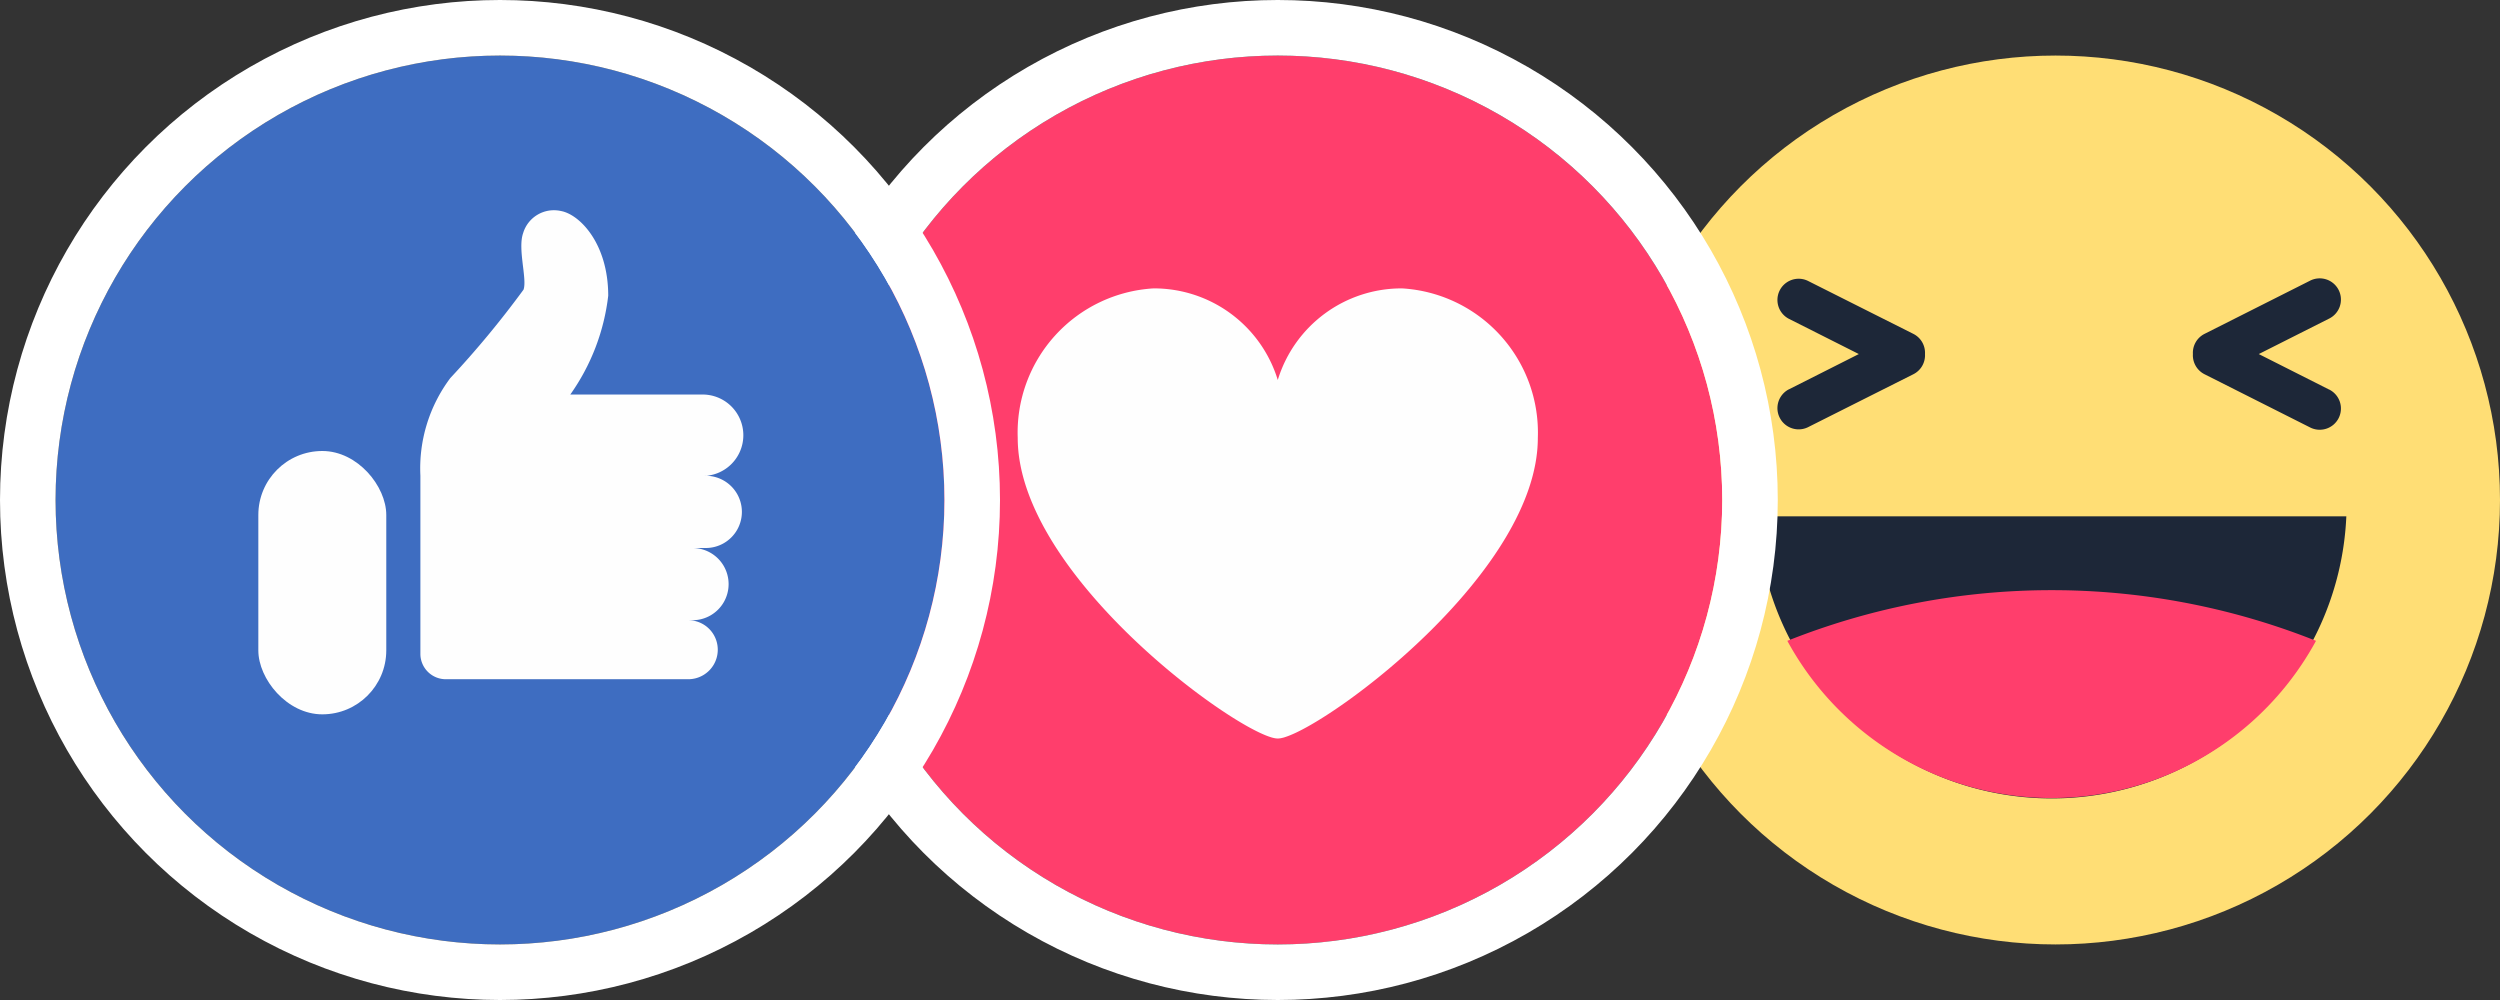 <svg xmlns="http://www.w3.org/2000/svg" width="45" height="18" viewBox="0 0 45 18">
  <rect x="0" y="0" width="45" height="18" fill="#333333" stroke="none"/>
  <g id="fb-icons" transform="translate(15317 8709)">
    <g id="fb-icon-laugh" transform="translate(-15290.343 -8710.343)">
      <circle id="Ellipse_304" data-name="Ellipse 304" cx="8" cy="8" r="8" transform="translate(2.343 2.343)" fill="#ffde75"/>
      <path id="Path_169809" data-name="Path 169809" d="M318.495,209.863l-1.262-.637,1.262-.636a.382.382,0,1,0-.344-.682l-1.895.955a.382.382,0,0,0-.209.358v.01a.382.382,0,0,0,.209.358l1.895.955a.382.382,0,1,0,.344-.682Z" transform="translate(-303.232 -201.51)" fill="#1d2738"/>
      <path id="Path_169810" data-name="Path 169810" d="M280.376,209.863l1.262-.637-1.262-.636a.382.382,0,0,1,.344-.682l1.9.955a.381.381,0,0,1,.209.358v.01a.381.381,0,0,1-.209.358l-1.9.955a.382.382,0,0,1-.344-.682Z" transform="translate(-274.836 -201.51)" fill="#1d2738"/>
      <path id="Path_169811" data-name="Path 169811" d="M278.445,228.4a5.308,5.308,0,0,0,10.606,0Z" transform="translate(-273.474 -217.763)" fill="#1d2738"/>
      <path id="Path_169812" data-name="Path 169812" d="M290.572,235.671a12.865,12.865,0,0,0-9.516,0,5.415,5.415,0,0,0,9.516,0Z" transform="translate(-275.541 -222.793)" fill="#ff3e6c"/>
    </g>
    <g id="fb-icon-love" transform="translate(-15303.148 -8709.148)">
      <g id="Ellipse_302" data-name="Ellipse 302" transform="translate(1.148 1.148)" fill="#ff3e6c" stroke="#fff" stroke-width="1">
        <circle cx="8" cy="8" r="8" stroke="none"/>
        <circle cx="8" cy="8" r="8.5" fill="none"/>
      </g>
      <path id="Path_169807" data-name="Path 169807" d="M181.923,211.4a2.6,2.6,0,0,0-2.445-2.691,2.329,2.329,0,0,0-2.236,1.649,2.33,2.33,0,0,0-2.236-1.649,2.6,2.6,0,0,0-2.445,2.691c0,2.378,3.648,5.1,4.548,5.385a.4.4,0,0,0,.053.015.352.352,0,0,0,.074.011h.013a.352.352,0,0,0,.074-.011.4.4,0,0,0,.053-.015C178.275,216.5,181.923,213.776,181.923,211.4Z" transform="translate(-168.094 -203.37)" fill="#fefefe"/>
    </g>
    <g id="fb-icon-like" transform="translate(-15316.784 -8708.784)">
      <g id="Ellipse_303" data-name="Ellipse 303" transform="translate(0.784 0.784)" fill="#3e6dc1" stroke="#fff" stroke-width="1">
        <circle cx="8" cy="8" r="8" stroke="none"/>
        <circle cx="8" cy="8" r="8.5" fill="none"/>
      </g>
      <rect id="Rectangle_51421" data-name="Rectangle 51421" width="2.303" height="4.74" rx="1.151" transform="translate(4.434 7.902)" fill="#fefefe"/>
      <path id="Path_169808" data-name="Path 169808" d="M87.037,206.761h-.082a.733.733,0,1,0,0-1.465H84.6a3.842,3.842,0,0,0,.683-1.779c0-.942-.516-1.465-.852-1.525a.578.578,0,0,0-.68.4c-.1.284.075.822.008,1.015A17.282,17.282,0,0,1,82.44,205a2.711,2.711,0,0,0-.538,1.757v3.207a.457.457,0,0,0,.456.456h4.366a.531.531,0,1,0,0-1.062H86.8a.65.65,0,1,0,0-1.3h.239a.65.65,0,0,0,0-1.3Z" transform="translate(-74.551 -198.41)" fill="#fefefe"/>
    </g>
  </g>
</svg>
